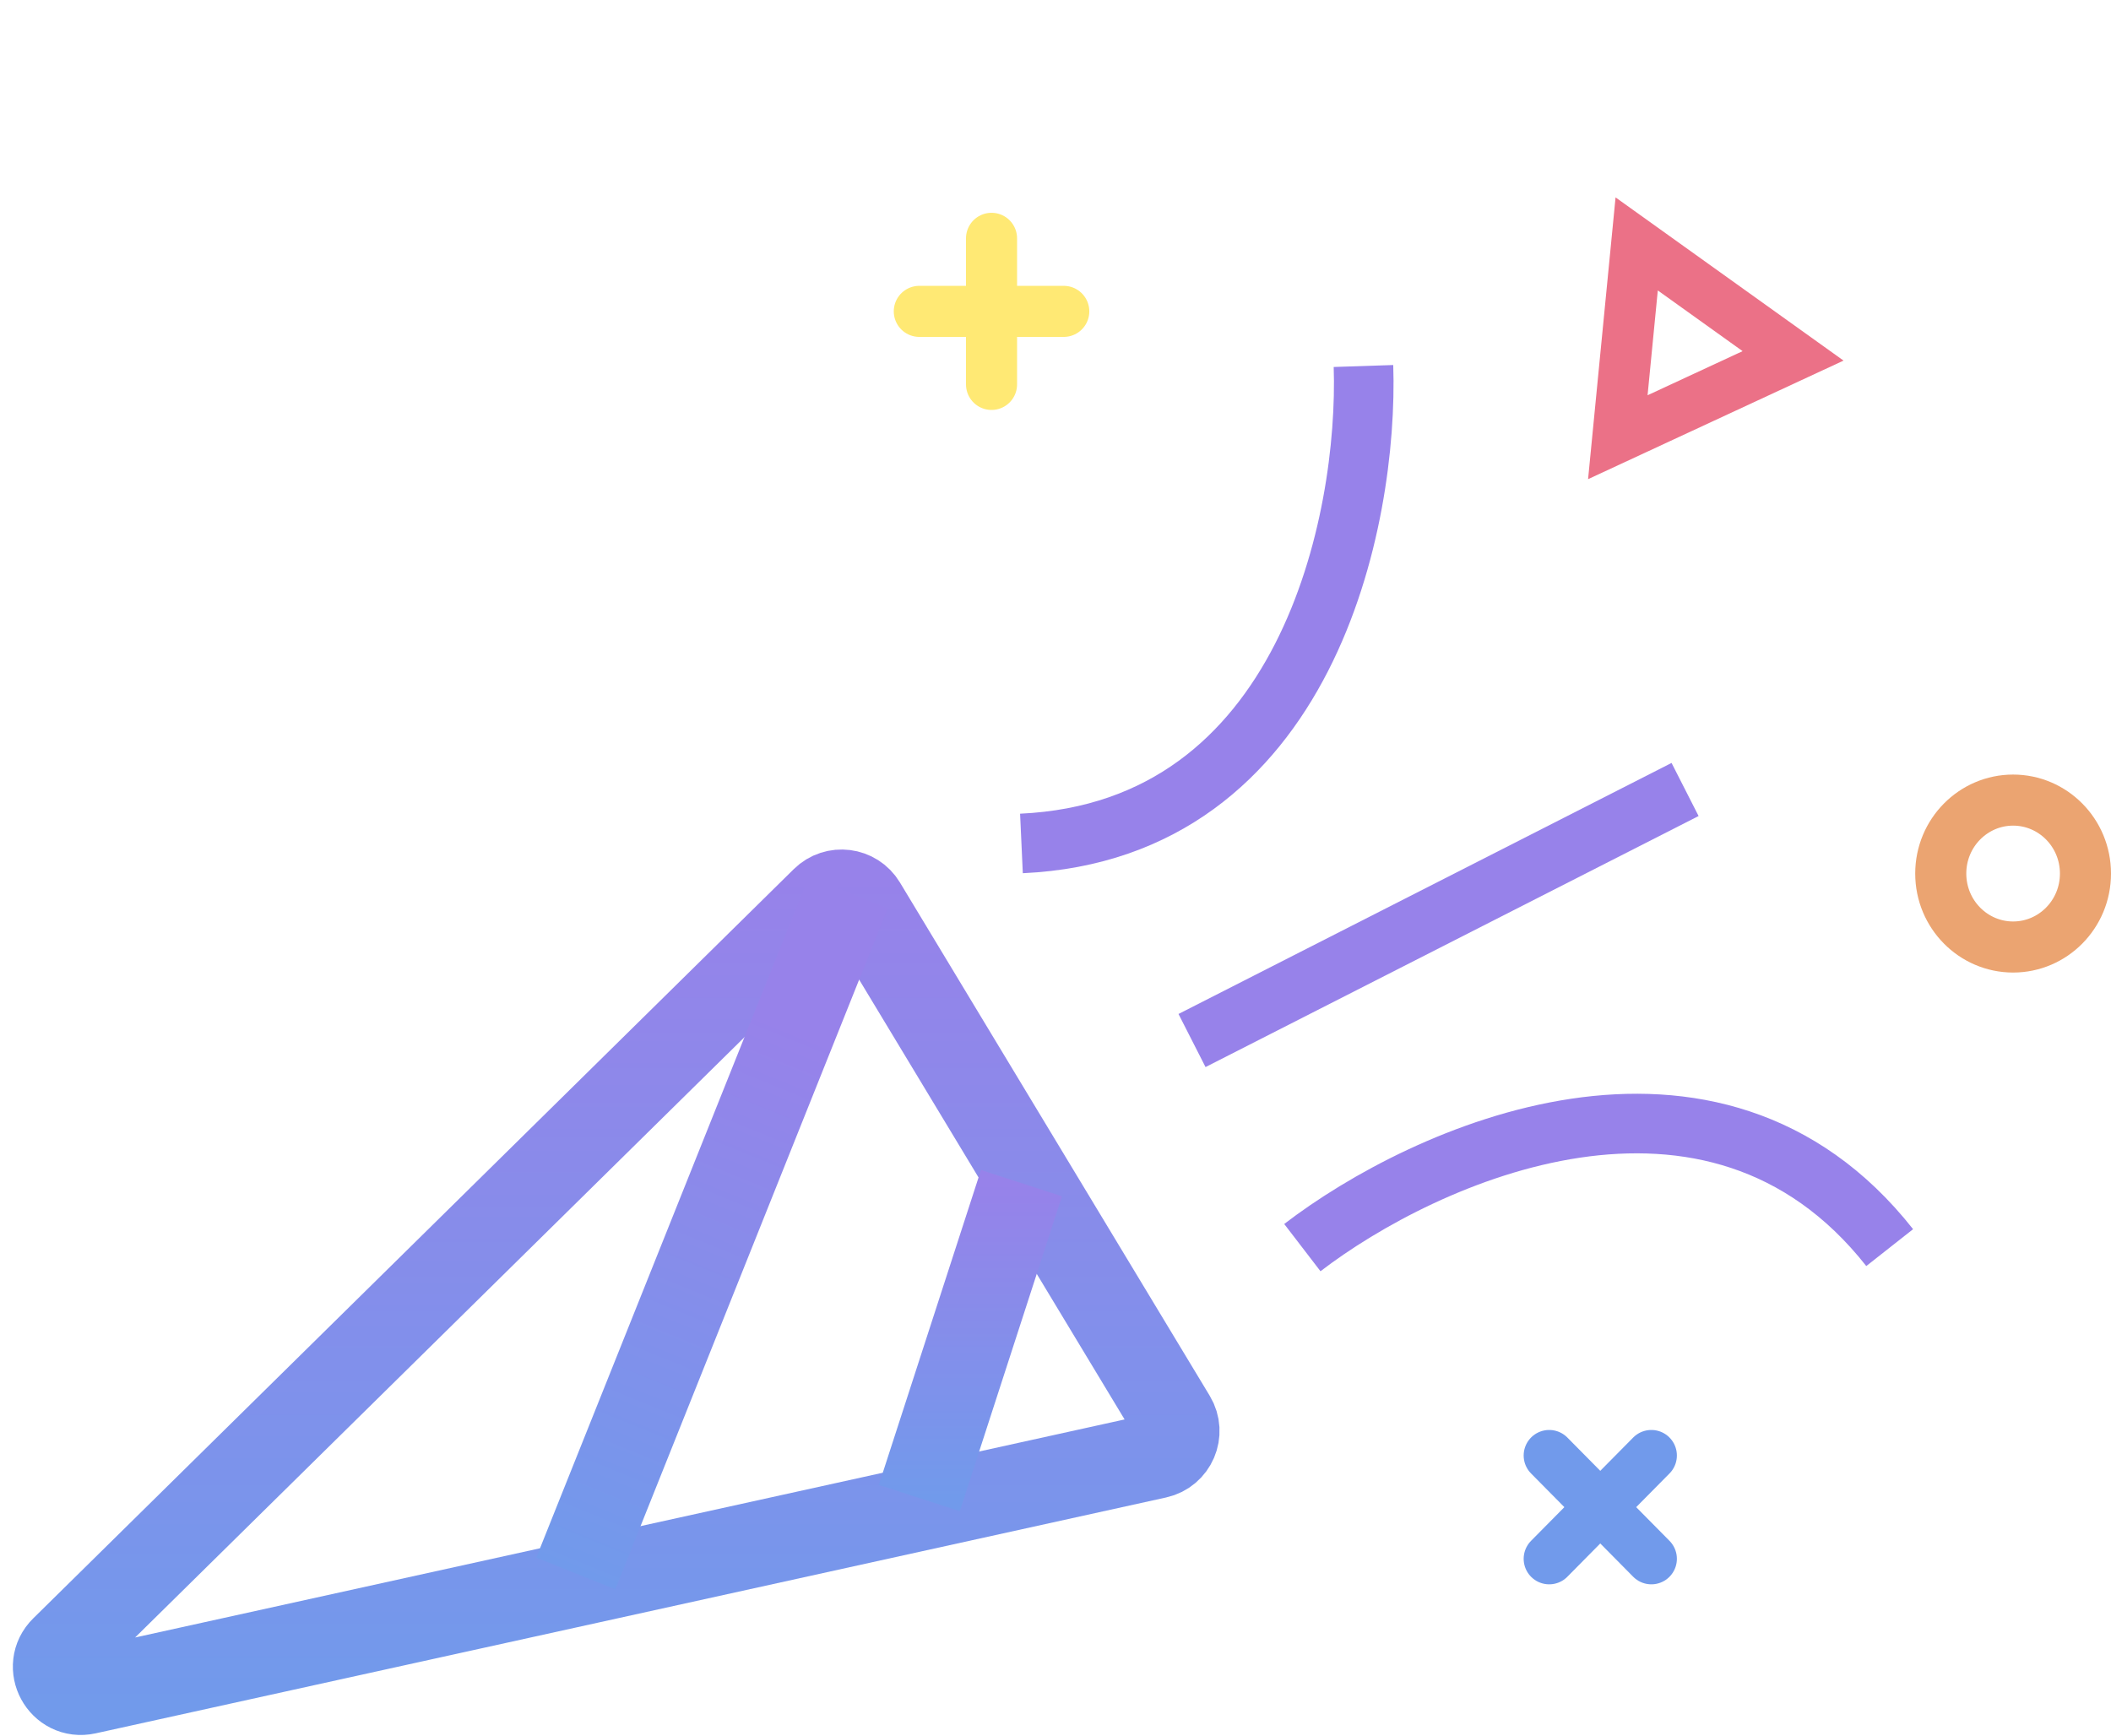 <svg width="248" height="204" viewBox="0 0 248 204" fill="none" xmlns="http://www.w3.org/2000/svg">
  <path
    d="M96.765 105.669L7.418 193.692C5.273 195.805 7.229 199.407 10.169 198.759L135.917 171.048C137.922 170.606 138.9 168.326 137.839 166.568L101.439 106.256C100.437 104.595 98.146 104.308 96.765 105.669Z"
    stroke="url(#paint0_linear)"
    stroke-width="10"/>
  <line x1="99.642" y1="104.857" x2="67.642" y2="184.857" stroke="url(#paint1_linear)" stroke-width="10"/>
  <path d="M120 139L108 176" stroke="url(#paint2_linear)" stroke-width="10"/>
  <path d="M140.038 122.247L197.962 92.753" stroke="#9782EA" stroke-width="7"/>
  <path d="M153 146.577C167.333 135.577 201.2 120.177 222 146.577" stroke="#9782EA" stroke-width="7"/>
  <path d="M160.18 43C160.776 61.058 153.575 97.558 120 99.094" stroke="#9782EA" stroke-width="7"/>
  <path d="M190.062 51.365L192.277 28.657L210.65 41.81L190.062 51.365Z" stroke="#EB7187" stroke-width="6"/>
  <path d="M245 102.63C245 107.428 241.163 111.26 236.5 111.26C231.837 111.26 228 107.428 228 102.63C228 97.832 231.837 94 236.5 94C241.163 94 245 97.832 245 102.63Z" stroke="#EBA471" stroke-width="6"/>
  <path d="M194 171L182 183.136" stroke="#719AEB" stroke-width="6" stroke-linecap="round" stroke-linejoin="round"/>
  <path d="M182 171L194 183.136" stroke="#719AEB" stroke-width="6" stroke-linecap="round" stroke-linejoin="round"/>
  <path d="M116.485 28L116.485 45.163" stroke="#FFE974" stroke-width="6" stroke-linecap="round" stroke-linejoin="round"/>
  <path d="M108 36.581L124.971 36.581" stroke="#FFE974" stroke-width="6" stroke-linecap="round" stroke-linejoin="round"/>
  <defs>
    <linearGradient id="paint0_linear" x1="70" y1="103" x2="70" y2="201" gradientUnits="userSpaceOnUse">
      <stop stop-color="#9782EA"/>
      <stop offset="1" stop-color="#719AEB"/>
    </linearGradient>
    <linearGradient id="paint1_linear" x1="89" y1="119" x2="63" y2="183" gradientUnits="userSpaceOnUse">
      <stop stop-color="#9782EA"/>
      <stop offset="1" stop-color="#719AEB"/>
    </linearGradient>
    <linearGradient id="paint2_linear" x1="114" y1="139" x2="114" y2="176" gradientUnits="userSpaceOnUse">
      <stop stop-color="#9782EA"/>
      <stop offset="1" stop-color="#719AEB"/>
    </linearGradient>
  </defs>
</svg>
